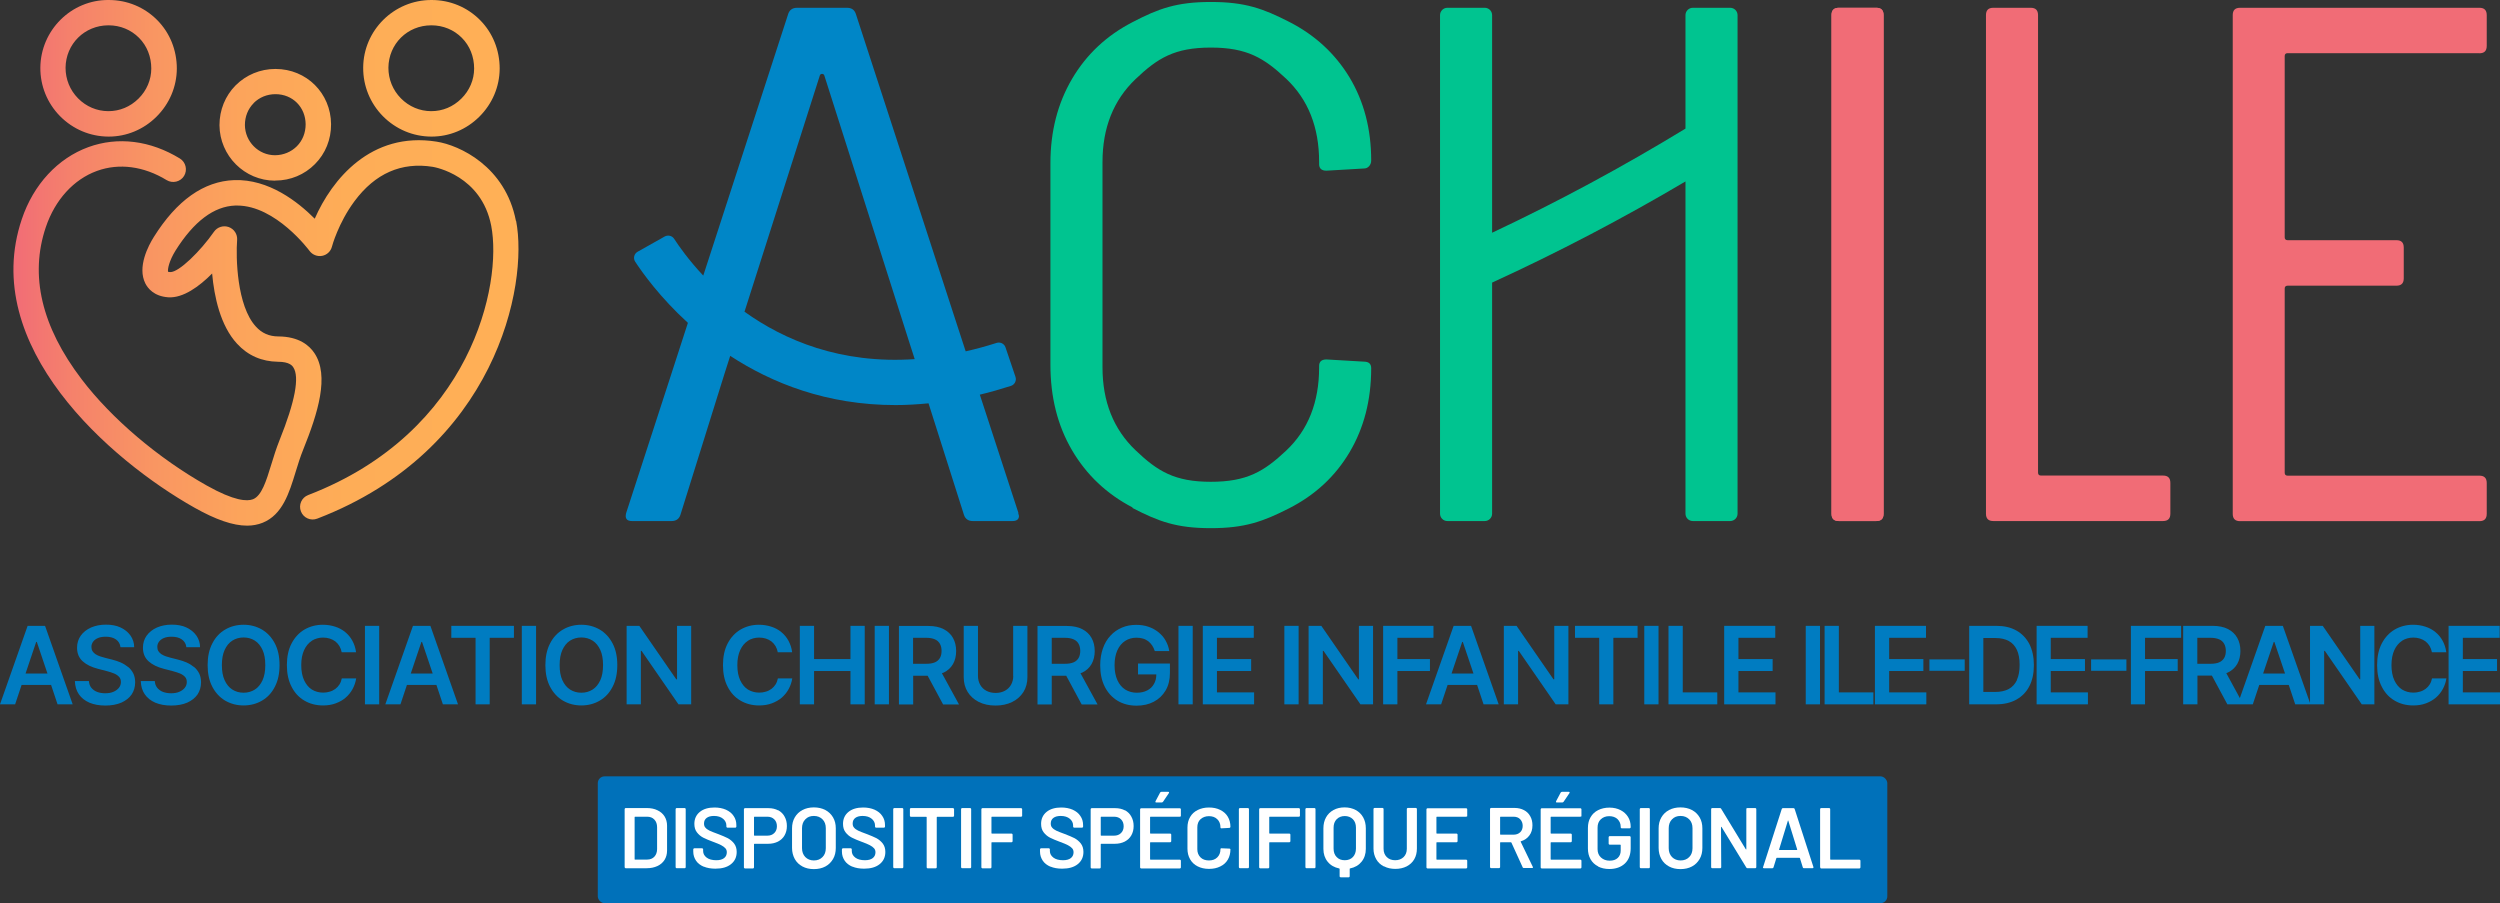 <?xml version="1.0" encoding="UTF-8"?><svg id="Calque_2" xmlns="http://www.w3.org/2000/svg" xmlns:xlink="http://www.w3.org/1999/xlink" viewBox="0 0 228.05 82.39"><rect x="0" y="0" width="228.05" height="82.39" fill="#333333" stroke="none"/><defs><style>.cls-1{fill:#007cc1;}.cls-1,.cls-2,.cls-3,.cls-4,.cls-5,.cls-6,.cls-7{stroke-width:0px;}.cls-2{fill:#00c490;}.cls-3{fill:#0086c7;}.cls-4{fill:#f16c76;}.cls-5{fill:#fff;}.cls-6{fill:#0071ba;}.cls-7{fill:url(#Dégradé_sans_nom_35);}</style><linearGradient id="Dégradé_sans_nom_35" x1="1.21" y1="23.98" x2="47.28" y2="23.98" gradientUnits="userSpaceOnUse"><stop offset="0" stop-color="#f16c76"/><stop offset=".12" stop-color="#f5826b"/><stop offset=".28" stop-color="#f99662"/><stop offset=".45" stop-color="#fca45b"/><stop offset=".66" stop-color="#fead57"/><stop offset="1" stop-color="#ffb056"/></linearGradient></defs><g id="Calque_1-2"><path class="cls-1" d="M2.52,57.09l-2.52,7.16h1.38l.59-1.77h2.69l.59,1.77h1.38l-2.52-7.16h-1.6ZM2.33,61.44l.97-2.88h.06l.97,2.88h-1.99Z"/><path class="cls-1" d="M11.68,60.84c-.2-.16-.42-.3-.67-.41-.25-.11-.51-.19-.78-.26l-.67-.17c-.15-.04-.29-.08-.44-.13-.14-.05-.28-.11-.4-.19-.12-.08-.21-.17-.28-.28-.07-.11-.1-.24-.1-.39,0-.18.05-.34.16-.48.1-.14.25-.25.44-.33.19-.08.43-.12.7-.12.38,0,.7.08.94.25.24.17.38.41.41.71h1.25c0-.4-.12-.76-.34-1.07-.22-.31-.52-.55-.9-.73-.38-.18-.83-.26-1.34-.26s-.95.09-1.35.26c-.4.18-.71.42-.94.74s-.34.69-.34,1.11c0,.51.17.92.51,1.23.34.31.81.54,1.4.69l.81.21c.26.07.48.14.67.22.19.08.34.19.45.31.11.12.16.28.16.46,0,.21-.06.38-.19.54-.12.15-.29.27-.5.36-.21.09-.46.13-.74.13s-.51-.04-.73-.12c-.22-.08-.39-.21-.53-.37-.14-.17-.21-.37-.23-.62h-1.28c.02.48.14.88.37,1.21.23.33.55.58.96.76.41.17.89.26,1.45.26s1.06-.09,1.47-.27c.4-.18.71-.43.93-.74.21-.32.32-.69.32-1.11,0-.31-.06-.58-.17-.81-.12-.23-.27-.43-.47-.59Z"/><path class="cls-1" d="M17.69,60.84c-.2-.16-.42-.3-.67-.41-.25-.11-.51-.19-.78-.26l-.67-.17c-.15-.04-.29-.08-.44-.13-.14-.05-.28-.11-.4-.19-.12-.08-.21-.17-.28-.28-.07-.11-.1-.24-.1-.39,0-.18.05-.34.16-.48.1-.14.25-.25.44-.33.19-.08.43-.12.7-.12.38,0,.7.08.94.25.24.17.38.41.41.71h1.25c0-.4-.12-.76-.34-1.07-.22-.31-.52-.55-.9-.73-.38-.18-.83-.26-1.34-.26s-.95.09-1.35.26c-.4.18-.71.42-.94.74-.23.32-.34.69-.34,1.11,0,.51.17.92.51,1.23.34.31.81.54,1.4.69l.81.21c.26.07.48.14.67.22.19.08.34.19.45.31.11.12.16.28.16.46,0,.21-.06.38-.19.54-.12.15-.29.27-.5.36-.21.09-.46.13-.74.13s-.51-.04-.73-.12c-.22-.08-.39-.21-.53-.37-.14-.17-.21-.37-.23-.62h-1.28c.02.48.14.88.37,1.21.23.33.55.58.96.76.41.17.89.26,1.45.26s1.06-.09,1.47-.27c.4-.18.71-.43.93-.74.21-.32.32-.69.32-1.11,0-.31-.06-.58-.17-.81-.12-.23-.27-.43-.47-.59Z"/><path class="cls-1" d="M23.9,57.43c-.5-.29-1.06-.44-1.68-.44s-1.19.15-1.68.44c-.5.29-.89.71-1.17,1.26-.29.55-.43,1.21-.43,1.98s.14,1.43.43,1.98c.29.55.68.97,1.17,1.26.5.29,1.06.44,1.68.44s1.19-.15,1.68-.44c.5-.29.89-.71,1.17-1.26.29-.55.43-1.21.43-1.98s-.14-1.43-.43-1.98c-.29-.55-.68-.97-1.17-1.26ZM23.95,62.05c-.17.37-.4.66-.7.85-.3.19-.64.29-1.03.29s-.73-.1-1.03-.29c-.3-.19-.53-.48-.7-.85-.17-.37-.25-.83-.25-1.38s.08-1,.25-1.38c.17-.37.4-.66.7-.85.3-.19.64-.29,1.03-.29s.73.1,1.03.29c.3.19.53.48.7.85.17.37.25.83.25,1.38s-.08,1-.25,1.38Z"/><path class="cls-1" d="M28.44,58.45c.3-.19.65-.29,1.03-.29.22,0,.42.03.61.09s.36.15.51.26c.15.12.27.26.37.42.1.17.17.36.21.57h1.31c-.05-.4-.17-.75-.34-1.06s-.39-.57-.66-.79c-.27-.22-.57-.38-.92-.49-.34-.11-.71-.17-1.11-.17-.62,0-1.18.15-1.68.44-.49.29-.88.71-1.17,1.26-.29.55-.43,1.21-.43,1.98s.14,1.43.43,1.98c.28.55.67.97,1.17,1.26.49.29,1.06.44,1.69.44.43,0,.81-.06,1.16-.19.35-.13.66-.3.92-.53.26-.23.47-.49.63-.79.16-.3.27-.62.32-.96h-1.31c-.04.2-.11.39-.21.55-.1.16-.23.3-.38.41-.15.11-.32.2-.51.25-.19.06-.39.09-.6.09-.39,0-.73-.1-1.03-.28-.3-.19-.53-.47-.71-.85-.17-.37-.26-.83-.26-1.38s.09-.99.26-1.37c.17-.37.41-.66.71-.85Z"/><rect class="cls-1" x="33.29" y="57.09" width="1.3" height="7.16"/><path class="cls-1" d="M37.67,57.09l-2.52,7.16h1.38l.59-1.77h2.69l.59,1.77h1.38l-2.52-7.16h-1.6ZM37.47,61.44l.97-2.88h.06l.97,2.88h-1.99Z"/><polygon class="cls-1" points="41.17 58.18 43.38 58.18 43.38 64.25 44.67 64.25 44.67 58.18 46.88 58.18 46.88 57.09 41.17 57.09 41.17 58.18"/><rect class="cls-1" x="47.6" y="57.09" width="1.3" height="7.16"/><path class="cls-1" d="M54.71,57.43c-.5-.29-1.06-.44-1.68-.44s-1.19.15-1.68.44c-.5.29-.89.71-1.17,1.26-.29.55-.43,1.21-.43,1.98s.14,1.43.43,1.98c.29.55.68.97,1.17,1.26.5.29,1.06.44,1.68.44s1.19-.15,1.68-.44c.5-.29.89-.71,1.17-1.26.29-.55.43-1.21.43-1.98s-.14-1.43-.43-1.98c-.29-.55-.68-.97-1.17-1.26ZM54.76,62.05c-.17.37-.4.66-.7.85-.3.19-.64.29-1.03.29s-.73-.1-1.03-.29c-.3-.19-.53-.48-.7-.85-.17-.37-.25-.83-.25-1.38s.08-1,.25-1.38c.17-.37.4-.66.7-.85.3-.19.64-.29,1.03-.29s.73.1,1.03.29c.3.19.53.48.7.85.17.37.25.83.25,1.38s-.08,1-.25,1.38Z"/><polygon class="cls-1" points="61.76 61.97 61.69 61.97 58.32 57.09 57.16 57.09 57.16 64.25 58.46 64.25 58.46 59.37 58.52 59.37 61.89 64.25 63.05 64.25 63.05 57.09 61.76 57.09 61.76 61.97"/><path class="cls-1" d="M68.22,58.45c.3-.19.65-.29,1.03-.29.22,0,.42.03.61.09.19.06.36.15.51.26.15.12.27.26.37.42.1.17.17.36.21.57h1.31c-.05-.4-.17-.75-.34-1.06s-.39-.57-.66-.79c-.27-.22-.57-.38-.92-.49-.34-.11-.71-.17-1.11-.17-.62,0-1.18.15-1.68.44-.49.29-.88.71-1.17,1.26-.29.55-.43,1.21-.43,1.98s.14,1.43.43,1.98c.28.55.67.97,1.17,1.26.49.29,1.06.44,1.69.44.43,0,.81-.06,1.16-.19.35-.13.65-.3.92-.53.26-.23.47-.49.63-.79.16-.3.27-.62.32-.96h-1.31c-.04.2-.11.39-.21.55-.1.16-.23.3-.38.41-.15.11-.32.2-.51.25-.19.06-.39.09-.6.09-.39,0-.73-.1-1.03-.28-.3-.19-.53-.47-.71-.85-.17-.37-.26-.83-.26-1.38s.09-.99.26-1.37c.17-.37.41-.66.71-.85Z"/><polygon class="cls-1" points="77.58 60.12 74.26 60.12 74.26 57.09 72.96 57.09 72.96 64.25 74.26 64.25 74.26 61.21 77.58 61.21 77.58 64.25 78.88 64.25 78.88 57.09 77.58 57.09 77.58 60.12"/><rect class="cls-1" x="79.79" y="57.09" width="1.3" height="7.16"/><path class="cls-1" d="M86.07,61.36c.38-.18.66-.44.86-.78.19-.34.29-.73.29-1.19s-.1-.86-.29-1.2c-.19-.34-.48-.61-.85-.8-.37-.19-.84-.29-1.39-.29h-2.69v7.16h1.3v-2.62h1.32l1.41,2.62h1.45l-1.56-2.85s.1-.03.14-.05ZM83.3,58.18h1.19c.32,0,.59.05.79.14.21.09.36.23.46.41.1.18.15.4.15.65s-.05.47-.15.64c-.1.17-.25.31-.46.4-.21.09-.47.13-.79.13h-1.2v-2.38Z"/><path class="cls-1" d="M92.43,61.66c0,.3-.07.56-.2.8-.13.23-.32.42-.56.55-.24.13-.53.2-.85.2s-.61-.07-.85-.2c-.24-.13-.43-.31-.56-.55-.13-.23-.2-.5-.2-.8v-4.57h-1.3v4.68c0,.51.12.96.36,1.35.24.39.58.69,1.01.91.44.22.95.33,1.53.33s1.09-.11,1.53-.33c.44-.22.77-.52,1.02-.91.24-.39.36-.84.36-1.35v-4.68h-1.3v4.57Z"/><path class="cls-1" d="M98.71,61.36c.38-.18.66-.44.86-.78.19-.34.29-.73.29-1.19s-.1-.86-.29-1.2c-.19-.34-.48-.61-.85-.8-.37-.19-.84-.29-1.39-.29h-2.69v7.16h1.3v-2.62h1.32l1.41,2.62h1.45l-1.56-2.85s.1-.03.14-.05ZM95.95,58.18h1.19c.32,0,.59.05.79.14.21.09.36.23.46.41.1.18.15.4.15.65s-.05.47-.15.64c-.1.17-.25.31-.46.4-.21.09-.47.13-.79.13h-1.2v-2.38Z"/><path class="cls-1" d="M103.83,61.52h1.65c0,.33-.07.62-.21.86-.14.26-.35.46-.62.6-.27.14-.58.21-.95.21-.4,0-.75-.1-1.06-.29-.3-.19-.54-.48-.71-.85-.17-.38-.26-.83-.26-1.37s.09-.99.26-1.37c.17-.37.41-.66.71-.85.3-.19.64-.29,1.03-.29.21,0,.41.03.59.08.18.05.34.14.48.24.14.11.26.24.36.39.1.15.18.32.24.51h1.32c-.05-.35-.17-.67-.34-.97s-.39-.54-.66-.76c-.27-.21-.57-.38-.91-.49-.34-.12-.71-.17-1.11-.17-.47,0-.9.08-1.3.25-.4.17-.75.41-1.04.73-.3.32-.53.7-.69,1.16-.16.45-.25.97-.25,1.55,0,.76.14,1.41.42,1.96.28.55.67.97,1.16,1.27.5.3,1.08.45,1.74.45.59,0,1.12-.12,1.57-.36.46-.24.82-.59,1.08-1.03.26-.45.39-.98.39-1.59v-.86h-2.91v1.01Z"/><rect class="cls-1" x="107.5" y="57.09" width="1.3" height="7.16"/><polygon class="cls-1" points="111.01 61.21 114.13 61.21 114.13 60.12 111.01 60.12 111.01 58.18 114.37 58.18 114.37 57.09 109.72 57.09 109.72 64.25 114.4 64.25 114.4 63.16 111.01 63.16 111.01 61.21"/><rect class="cls-1" x="117.16" y="57.09" width="1.3" height="7.16"/><polygon class="cls-1" points="123.96 61.97 123.9 61.97 120.53 57.09 119.37 57.09 119.37 64.25 120.67 64.25 120.67 59.37 120.73 59.37 124.1 64.25 125.25 64.25 125.25 57.09 123.96 57.09 123.96 61.97"/><polygon class="cls-1" points="130.44 60.12 127.47 60.12 127.47 58.18 130.76 58.18 130.76 57.09 126.17 57.09 126.17 64.25 127.47 64.25 127.47 61.21 130.44 61.21 130.44 60.12"/><path class="cls-1" d="M132.6,57.09l-2.52,7.16h1.38l.59-1.77h2.69l.59,1.77h1.38l-2.52-7.16h-1.6ZM132.41,61.44l.97-2.88h.06l.97,2.88h-1.99Z"/><polygon class="cls-1" points="141.78 61.97 141.71 61.97 138.34 57.09 137.18 57.09 137.18 64.25 138.48 64.25 138.48 59.37 138.54 59.37 141.91 64.25 143.07 64.25 143.07 57.09 141.78 57.09 141.78 61.97"/><polygon class="cls-1" points="143.67 58.18 145.88 58.18 145.88 64.25 147.17 64.25 147.17 58.18 149.38 58.18 149.38 57.09 143.67 57.09 143.67 58.18"/><rect class="cls-1" x="149.99" y="57.09" width="1.3" height="7.16"/><polygon class="cls-1" points="153.5 57.09 152.2 57.09 152.2 64.25 156.65 64.25 156.65 63.16 153.5 63.16 153.5 57.09"/><polygon class="cls-1" points="158.58 61.21 161.7 61.21 161.7 60.12 158.58 60.12 158.58 58.18 161.94 58.18 161.94 57.09 157.28 57.09 157.28 64.25 161.96 64.25 161.96 63.16 158.58 63.16 158.58 61.21"/><rect class="cls-1" x="164.72" y="57.09" width="1.3" height="7.16"/><polygon class="cls-1" points="167.74 57.09 166.44 57.09 166.44 64.25 170.89 64.25 170.89 63.16 167.74 63.16 167.74 57.09"/><polygon class="cls-1" points="172.33 61.21 175.45 61.21 175.45 60.12 172.33 60.12 172.33 58.18 175.69 58.18 175.69 57.09 171.03 57.09 171.03 64.25 175.72 64.25 175.72 63.16 172.33 63.16 172.33 61.21"/><rect class="cls-1" x="176" y="60.15" width="3.22" height="1.04"/><path class="cls-1" d="M183.94,57.52c-.51-.29-1.12-.43-1.83-.43h-2.48v7.16h2.43c.73,0,1.35-.14,1.87-.43.52-.29.92-.7,1.19-1.23.28-.54.41-1.18.41-1.92s-.14-1.38-.41-1.92c-.28-.53-.67-.94-1.18-1.23ZM183.99,62.03c-.17.36-.42.64-.75.82-.33.18-.75.27-1.25.27h-1.07v-4.92h1.1c.48,0,.89.09,1.22.27.33.18.57.45.74.81.17.36.25.82.25,1.37s-.08,1-.25,1.37Z"/><polygon class="cls-1" points="187.07 61.21 190.19 61.21 190.19 60.12 187.07 60.12 187.07 58.18 190.43 58.18 190.43 57.09 185.78 57.09 185.78 64.25 190.46 64.25 190.46 63.16 187.07 63.16 187.07 61.21"/><rect class="cls-1" x="190.75" y="60.15" width="3.22" height="1.04"/><polygon class="cls-1" points="194.38 64.25 195.67 64.25 195.67 61.21 198.65 61.21 198.65 60.12 195.67 60.12 195.67 58.18 198.96 58.18 198.96 57.09 194.38 57.09 194.38 64.25"/><path class="cls-1" d="M215.31,61.97h-.06l-3.37-4.88h-1.16v7.04l-2.48-7.04h-1.6l-2.32,6.59-1.24-2.28s.1-.03.14-.05c.38-.18.66-.44.86-.78.19-.34.29-.73.29-1.19s-.1-.86-.29-1.2c-.19-.34-.48-.61-.85-.8-.37-.19-.84-.29-1.39-.29h-2.69v7.16h1.3v-2.62h1.32l1.41,2.62h2.32l.59-1.77h2.69l.59,1.77h2.64v-4.88h.06l3.37,4.88h1.15v-7.16h-1.29v4.88ZM200.45,58.18h1.19c.32,0,.59.05.79.14.21.09.36.23.46.41.1.18.15.4.15.65s-.05.47-.15.64c-.1.17-.25.31-.46.4-.21.09-.47.13-.79.13h-1.2v-2.38ZM206.44,61.44l.97-2.88h.06l.97,2.88h-1.99Z"/><path class="cls-1" d="M219.11,58.45c.3-.19.65-.29,1.03-.29.22,0,.42.03.61.09.19.06.36.15.51.26.15.12.27.26.37.42.1.17.17.36.21.57h1.31c-.05-.4-.17-.75-.34-1.06s-.39-.57-.66-.79c-.27-.22-.57-.38-.92-.49-.34-.11-.71-.17-1.11-.17-.62,0-1.18.15-1.68.44-.49.29-.88.71-1.17,1.26-.29.55-.43,1.21-.43,1.98s.14,1.43.43,1.98c.28.55.67.97,1.17,1.26.49.29,1.06.44,1.69.44.43,0,.81-.06,1.16-.19.35-.13.65-.3.92-.53.26-.23.47-.49.63-.79.16-.3.27-.62.32-.96h-1.31c-.04.2-.11.39-.21.55-.1.16-.23.3-.38.41-.15.11-.32.2-.51.25-.19.06-.39.09-.6.09-.39,0-.73-.1-1.03-.28-.3-.19-.53-.47-.71-.85-.17-.37-.26-.83-.26-1.38s.09-.99.26-1.37c.17-.37.41-.66.71-.85Z"/><polygon class="cls-1" points="224.66 63.16 224.66 61.21 227.78 61.21 227.78 60.12 224.66 60.12 224.66 58.18 228.02 58.18 228.02 57.09 223.36 57.09 223.36 64.25 228.05 64.25 228.05 63.16 224.66 63.16"/><rect class="cls-6" x="54.53" y="70.82" width="117.63" height="11.57" rx=".62" ry=".62"/><path class="cls-5" d="M57.01,79.17s-.03-.04-.03-.07v-5.29s.01-.05.03-.07c.02-.02.04-.03.07-.03h1.91c.37,0,.7.06.98.2.28.13.5.32.65.56.15.24.23.53.23.85v2.27c0,.32-.08.61-.23.85-.15.24-.37.43-.65.56-.28.13-.61.2-.98.2h-1.91s-.05,0-.07-.03ZM57.93,78.41h1.1c.28,0,.5-.09.66-.26s.25-.41.25-.7v-1.98c0-.3-.08-.53-.25-.71s-.39-.26-.67-.26h-1.09s-.04.01-.04.04v3.84s.01.04.04.04Z"/><path class="cls-5" d="M61.66,79.17s-.03-.04-.03-.07v-5.29s.01-.05.03-.07c.02-.02.04-.03.07-.03h.72s.05,0,.07.03c.02.02.03.04.03.07v5.29s0,.05-.03.07c-.02.02-.04.03-.07.03h-.72s-.05,0-.07-.03Z"/><path class="cls-5" d="M64.19,79.06c-.3-.13-.54-.31-.7-.55-.16-.24-.25-.51-.25-.83v-.2s0-.05.03-.07.04-.03.07-.03h.7s.05,0,.07.03c.02.02.03.04.03.07v.15c0,.24.11.44.32.6.21.16.51.24.88.24.32,0,.56-.07.72-.2s.24-.31.24-.52c0-.15-.04-.27-.13-.37-.09-.1-.21-.19-.38-.28s-.41-.19-.74-.31c-.37-.14-.67-.26-.9-.38-.23-.12-.42-.28-.58-.49s-.23-.46-.23-.77c0-.46.17-.82.5-1.09.33-.27.78-.4,1.34-.4.39,0,.74.07,1.04.2.3.14.54.32.7.57.17.24.25.52.25.84v.13s0,.05-.03.07c-.02.02-.04.03-.07.03h-.71s-.05,0-.07-.03c-.02-.02-.03-.04-.03-.07v-.09c0-.25-.1-.45-.3-.62s-.48-.26-.83-.26c-.29,0-.51.06-.67.18-.16.12-.24.29-.24.51,0,.16.04.29.13.38.08.1.21.19.37.27s.43.18.78.31c.37.14.67.27.89.38.22.12.41.28.57.48.16.21.24.46.24.77,0,.47-.17.84-.52,1.12s-.82.41-1.42.41c-.41,0-.76-.06-1.07-.19Z"/><path class="cls-5" d="M70.99,73.91c.25.14.45.33.58.58.14.25.21.53.21.86s-.07.6-.21.85-.34.43-.6.57c-.26.13-.56.2-.9.2h-1.25s-.04.01-.04.04v2.11s-.01.05-.03.07c-.02.02-.04.03-.07.03h-.72s-.05,0-.07-.03c-.02-.02-.03-.04-.03-.07v-5.3s0-.05.03-.07c.02-.02.04-.03.07-.03h2.15c.33,0,.62.07.87.2ZM70.63,75.99c.16-.16.24-.36.24-.62s-.08-.47-.24-.63-.37-.24-.64-.24h-1.17s-.04.01-.04.04v1.65s.01.04.04.04h1.17c.27,0,.48-.08.64-.24Z"/><path class="cls-5" d="M73.2,79.04c-.3-.16-.54-.39-.7-.68s-.25-.63-.25-1.01v-1.79c0-.37.08-.71.25-1s.4-.51.7-.67.65-.24,1.04-.24.75.08,1.05.24.53.38.7.67.25.62.25,1v1.79c0,.38-.08.72-.25,1.01s-.4.52-.7.68c-.3.16-.65.24-1.05.24s-.74-.08-1.04-.24ZM75.03,78.18c.2-.2.3-.47.3-.81v-1.82c0-.34-.1-.61-.3-.81-.2-.2-.46-.31-.79-.31s-.58.1-.78.31c-.2.2-.3.48-.3.81v1.82c0,.33.1.6.3.81.2.2.46.31.78.31s.59-.1.79-.31Z"/><path class="cls-5" d="M77.75,79.06c-.3-.13-.54-.31-.7-.55-.16-.24-.25-.51-.25-.83v-.2s0-.05.03-.07.04-.03.07-.03h.7s.05,0,.07.03c.02.02.03.04.03.07v.15c0,.24.11.44.32.6.21.16.51.24.88.24.32,0,.56-.07.72-.2s.24-.31.24-.52c0-.15-.04-.27-.13-.37-.09-.1-.21-.19-.38-.28s-.41-.19-.74-.31c-.37-.14-.67-.26-.9-.38-.23-.12-.42-.28-.58-.49s-.23-.46-.23-.77c0-.46.17-.82.5-1.09.33-.27.78-.4,1.34-.4.39,0,.74.07,1.04.2.3.14.54.32.7.57.17.24.25.52.25.84v.13s0,.05-.03.07c-.02.02-.04.03-.07.03h-.71s-.05,0-.07-.03c-.02-.02-.03-.04-.03-.07v-.09c0-.25-.1-.45-.3-.62s-.48-.26-.83-.26c-.29,0-.51.06-.67.18-.16.12-.24.29-.24.51,0,.16.04.29.13.38.08.1.21.19.37.27s.43.18.78.31c.37.14.67.27.89.38.22.12.41.28.57.48.16.21.24.46.24.77,0,.47-.17.84-.52,1.12s-.82.41-1.42.41c-.41,0-.76-.06-1.07-.19Z"/><path class="cls-5" d="M81.51,79.17s-.03-.04-.03-.07v-5.29s.01-.05.03-.07c.02-.02.04-.03.07-.03h.72s.05,0,.07.03c.02.02.03.04.03.07v5.29s0,.05-.03.07c-.02.02-.04.03-.07.03h-.72s-.05,0-.07-.03Z"/><path class="cls-5" d="M87,73.74s.03.04.03.07v.6s0,.05-.03.07c-.02.02-.04.03-.07.03h-1.44s-.04.01-.04.04v4.56s0,.05-.03.07-.04.03-.07.03h-.72s-.05,0-.07-.03-.03-.04-.03-.07v-4.56s-.01-.04-.04-.04h-1.39s-.05,0-.07-.03c-.02-.02-.03-.04-.03-.07v-.6s0-.05.03-.07c.02-.02.04-.03.07-.03h3.81s.05,0,.07.03Z"/><path class="cls-5" d="M87.7,79.17s-.03-.04-.03-.07v-5.29s.01-.05.03-.07c.02-.02.04-.03.07-.03h.72s.05,0,.07.03c.02.02.03.04.03.07v5.29s0,.05-.03.07c-.02.02-.04.03-.07.03h-.72s-.05,0-.07-.03Z"/><path class="cls-5" d="M93.21,74.47s-.04.03-.07.03h-2.66s-.04.01-.04.04v1.46s.01.04.04.04h1.79s.05,0,.07.03c.02.02.03.04.03.07v.59s0,.05-.03.07c-.02.02-.04.03-.07.03h-1.79s-.04.01-.04.04v2.24s0,.05-.03.07c-.02.02-.04.03-.07.03h-.72s-.05,0-.07-.03c-.02-.02-.03-.04-.03-.07v-5.29s.01-.05.03-.07c.02-.02.04-.03.07-.03h3.52s.05,0,.07.03.03.04.03.07v.6s0,.05-.03.07Z"/><path class="cls-5" d="M95.82,79.06c-.3-.13-.54-.31-.7-.55-.16-.24-.25-.51-.25-.83v-.2s0-.05.03-.07.04-.03.07-.03h.7s.05,0,.07.03c.02.02.03.04.03.07v.15c0,.24.11.44.32.6.21.16.51.24.88.24.32,0,.56-.07.72-.2s.24-.31.24-.52c0-.15-.04-.27-.13-.37-.09-.1-.21-.19-.38-.28s-.41-.19-.74-.31c-.37-.14-.67-.26-.9-.38-.23-.12-.42-.28-.58-.49s-.23-.46-.23-.77c0-.46.17-.82.5-1.09.33-.27.78-.4,1.34-.4.39,0,.74.07,1.04.2.3.14.54.32.7.57.17.24.25.52.25.84v.13s0,.05-.03.07c-.02.02-.04.03-.07.03h-.71s-.05,0-.07-.03c-.02-.02-.03-.04-.03-.07v-.09c0-.25-.1-.45-.3-.62s-.48-.26-.83-.26c-.29,0-.51.06-.67.18-.16.12-.24.29-.24.51,0,.16.04.29.13.38.08.1.21.19.37.27s.43.18.78.31c.37.14.67.27.89.38.22.12.41.28.57.48.16.21.24.46.24.77,0,.47-.17.84-.52,1.12s-.82.41-1.42.41c-.41,0-.76-.06-1.07-.19Z"/><path class="cls-5" d="M102.62,73.91c.25.14.45.33.58.58.14.25.21.53.21.86s-.07.6-.21.85-.34.43-.6.57c-.26.13-.56.2-.9.2h-1.25s-.04.01-.04.04v2.11s-.01.05-.03.07c-.02.02-.04.03-.07.03h-.72s-.05,0-.07-.03c-.02-.02-.03-.04-.03-.07v-5.3s0-.05.03-.07c.02-.02.04-.03.07-.03h2.15c.33,0,.62.07.87.2ZM102.26,75.99c.16-.16.24-.36.24-.62s-.08-.47-.24-.63-.37-.24-.64-.24h-1.17s-.04.01-.04.04v1.65s.01.04.04.04h1.17c.27,0,.48-.08.64-.24Z"/><path class="cls-5" d="M107.69,74.47s-.04.03-.07.03h-2.67s-.04.01-.04.04v1.46s.01.04.04.04h1.79s.05,0,.07.03c.02.02.03.04.03.07v.59s0,.05-.03.07c-.02.02-.04.03-.07.03h-1.79s-.04.01-.04.04v1.51s.01.04.04.04h2.67s.05,0,.07.03c.02.02.03.04.03.07v.6s0,.05-.03.07c-.02.02-.04.03-.07.03h-3.52s-.05,0-.07-.03c-.02-.02-.03-.04-.03-.07v-5.29s.01-.05.03-.07c.02-.02.04-.03.07-.03h3.52s.05,0,.07.03c.02.02.03.04.03.07v.6s0,.05-.03.07ZM105.4,73.18s0-.05,0-.08l.43-.81s.06-.06.12-.06h.62s.06.01.07.03,0,.05-.01.08l-.54.8s-.06.06-.11.06h-.52s-.06-.01-.07-.03Z"/><path class="cls-5" d="M109.25,79.03c-.3-.15-.53-.37-.69-.65-.16-.28-.24-.6-.24-.96v-1.93c0-.36.08-.69.24-.96.16-.28.39-.49.69-.64.3-.15.64-.23,1.03-.23s.73.07,1.03.22c.3.15.53.35.69.62.16.27.24.58.24.92,0,.03-.01.05-.03.07-.02.02-.04.03-.07.03l-.72.04c-.06,0-.09-.03-.09-.09,0-.31-.1-.56-.29-.74-.19-.19-.45-.28-.76-.28s-.57.1-.77.28-.29.44-.29.74v2c0,.3.1.55.29.74s.45.28.77.28.57-.09.76-.28c.19-.19.29-.43.29-.74,0-.06.03-.09.09-.09l.72.03s.05,0,.07.02c.02.02.03.03.03.05,0,.35-.08.67-.24.94-.16.27-.39.48-.69.62-.3.15-.64.22-1.03.22s-.74-.08-1.03-.23Z"/><path class="cls-5" d="M113.04,79.17s-.03-.04-.03-.07v-5.29s.01-.05.03-.07c.02-.02.04-.03.07-.03h.72s.05,0,.07.03c.02.02.03.04.03.07v5.29s0,.05-.03.07c-.02.02-.04.03-.07.03h-.72s-.05,0-.07-.03Z"/><path class="cls-5" d="M118.55,74.47s-.04.03-.07.03h-2.66s-.04.01-.04.04v1.46s.01.04.04.04h1.79s.05,0,.07.03c.02.02.03.04.03.07v.59s0,.05-.03.07c-.02.02-.04.03-.07.03h-1.79s-.04.01-.04.04v2.24s0,.05-.03.07c-.02.02-.04.03-.07.03h-.72s-.05,0-.07-.03c-.02-.02-.03-.04-.03-.07v-5.29s.01-.05.03-.07c.02-.02.04-.03.07-.03h3.52s.05,0,.07.03.03.04.03.07v.6s0,.05-.03.07Z"/><path class="cls-5" d="M119.11,79.17s-.03-.04-.03-.07v-5.29s.01-.05.03-.07c.02-.02.04-.03.07-.03h.72s.05,0,.07.03c.02.02.03.04.03.07v5.29s0,.05-.03.07c-.02.02-.04.03-.07.03h-.72s-.05,0-.07-.03Z"/><path class="cls-5" d="M123.67,73.89c.29.16.52.38.68.67s.24.62.24,1v1.88c0,.46-.13.85-.39,1.17-.26.32-.61.52-1.05.61-.02,0-.03.02-.03.05v.66s0,.05-.03.07c-.02.02-.04.03-.07.03h-.72s-.05-.01-.07-.03c-.02-.02-.03-.04-.03-.07v-.66s-.01-.04-.04-.05c-.44-.09-.79-.29-1.05-.61-.26-.32-.39-.71-.39-1.17v-1.88c0-.38.08-.71.24-1,.16-.29.39-.51.68-.67.29-.16.63-.24,1.01-.24s.72.08,1.01.24ZM123.69,75.5c0-.32-.09-.58-.28-.77s-.44-.29-.74-.29-.55.1-.74.29c-.19.2-.28.45-.28.77v1.91c0,.32.09.58.28.77.19.2.43.29.74.29s.56-.1.74-.29.28-.45.28-.77v-1.91Z"/><path class="cls-5" d="M126.23,79.03c-.3-.15-.53-.37-.69-.65s-.25-.6-.25-.97v-3.61s0-.05.03-.07c.02-.02.04-.03.07-.03h.72s.05,0,.07.03c.02.02.03.04.03.07v3.63c0,.31.1.56.29.75.19.19.45.29.77.29s.57-.1.77-.29c.19-.19.29-.44.29-.75v-3.63s0-.05.03-.07.04-.03.07-.03h.72s.05,0,.07.03c.02.02.03.04.03.07v3.61c0,.37-.08.69-.24.97-.16.28-.39.49-.69.65-.3.15-.64.23-1.03.23s-.73-.07-1.03-.23Z"/><path class="cls-5" d="M133.81,74.47s-.04.03-.07.03h-2.67s-.04.01-.04.04v1.46s.01.04.04.04h1.79s.05,0,.07.03c.02.02.03.04.03.07v.59s0,.05-.03.07c-.02.02-.04.03-.07.03h-1.79s-.04.01-.04.04v1.51s.01.04.04.04h2.67s.05,0,.07.03c.02.02.03.04.03.07v.6s0,.05-.03.07c-.02.02-.04.03-.07.03h-3.52s-.05,0-.07-.03c-.02-.02-.03-.04-.03-.07v-5.29s.01-.05.03-.07c.02-.02.04-.03.07-.03h3.52s.05,0,.07.03c.02.02.03.04.03.07v.6s0,.05-.03.07Z"/><path class="cls-5" d="M138.9,79.12l-1.03-2.26s-.03-.03-.05-.03h-.94s-.04.01-.04.04v2.22s0,.05-.03.07c-.02.02-.04.03-.07.03h-.72s-.05,0-.07-.03c-.02-.02-.03-.04-.03-.07v-5.29s.01-.05.03-.07c.02-.02.04-.03.07-.03h2.15c.32,0,.6.07.85.2.25.13.44.32.57.56.14.24.2.52.2.83,0,.36-.09.67-.28.92-.18.25-.44.43-.77.53-.01,0-.02,0-.02.02s0,.02,0,.03l1.1,2.28s.02.04.02.05c0,.04-.03.06-.09.06h-.75c-.05,0-.09-.02-.11-.07ZM136.84,74.54v1.56s.01.04.04.04h1.18c.25,0,.45-.07.61-.22s.23-.35.23-.59-.08-.44-.23-.6-.36-.23-.61-.23h-1.18s-.04.01-.04.04Z"/><path class="cls-5" d="M144.23,74.47s-.04.03-.07.03h-2.67s-.04.01-.04.04v1.46s.01.04.04.04h1.79s.05,0,.07.03c.02.02.03.04.03.07v.59s0,.05-.03.07c-.02.02-.04.03-.07.03h-1.79s-.04.01-.04.04v1.51s.01.04.04.04h2.67s.05,0,.07.03c.02.02.03.04.03.07v.6s0,.05-.03.07c-.02.02-.04.03-.07.03h-3.52s-.05,0-.07-.03c-.02-.02-.03-.04-.03-.07v-5.29s.01-.05.03-.07c.02-.02.04-.03.07-.03h3.52s.05,0,.07.03c.02.02.03.04.03.07v.6s0,.05-.03.07ZM141.94,73.18s0-.05,0-.08l.43-.81s.06-.06.12-.06h.62s.06.01.07.03,0,.05-.01.08l-.54.8s-.06.06-.11.06h-.52s-.06-.01-.07-.03Z"/><path class="cls-5" d="M145.78,79.03c-.3-.15-.53-.37-.69-.65-.16-.28-.24-.61-.24-.97v-1.89c0-.37.08-.7.24-.97.16-.28.39-.5.69-.65.3-.15.64-.23,1.03-.23s.73.08,1.02.23c.29.15.52.36.68.62s.24.56.24.88v.06s0,.05-.03.07-.04.03-.07.03h-.71s-.05,0-.07-.03c-.02-.02-.03-.04-.03-.07v-.04c0-.28-.1-.51-.29-.7-.19-.18-.45-.27-.76-.27s-.57.1-.77.29-.29.44-.29.76v1.96c0,.31.1.57.31.76s.47.29.79.29.56-.08.74-.25.27-.39.27-.68v-.49s-.01-.04-.04-.04h-.96s-.05,0-.07-.03c-.02-.02-.03-.04-.03-.07v-.58s0-.05.03-.07c.02-.02.04-.03.07-.03h1.81s.05,0,.07.03c.02.02.03.04.03.07v1c0,.6-.18,1.07-.53,1.4-.35.33-.83.5-1.42.5-.39,0-.74-.08-1.03-.23Z"/><path class="cls-5" d="M149.61,79.17s-.03-.04-.03-.07v-5.29s.01-.05.03-.07c.02-.02.04-.03.07-.03h.72s.05,0,.07.03c.02.02.03.04.03.07v5.29s0,.05-.03.07c-.02.02-.04.03-.07.03h-.72s-.05,0-.07-.03Z"/><path class="cls-5" d="M152.25,79.04c-.3-.16-.54-.39-.7-.68s-.25-.63-.25-1.01v-1.79c0-.37.08-.71.25-1s.4-.51.7-.67.65-.24,1.04-.24.75.08,1.05.24.53.38.7.67.25.62.25,1v1.79c0,.38-.08.72-.25,1.01s-.4.52-.7.68c-.3.16-.65.24-1.05.24s-.74-.08-1.04-.24ZM154.09,78.18c.2-.2.3-.47.3-.81v-1.82c0-.34-.1-.61-.3-.81-.2-.2-.46-.31-.79-.31s-.58.1-.78.31c-.2.2-.3.48-.3.81v1.82c0,.33.1.6.3.81.2.2.46.31.78.31s.59-.1.79-.31Z"/><path class="cls-5" d="M159.32,73.74s.04-.03.07-.03h.72s.05,0,.07.03c.02.02.03.04.03.07v5.29s0,.05-.03.07c-.02.02-.04.03-.07.03h-.7c-.05,0-.09-.02-.11-.06l-2.26-3.7s-.02-.02-.03-.02c-.01,0-.02.01-.02.03l.02,3.65s0,.05-.03.07c-.02.02-.04.03-.07.03h-.72s-.05,0-.07-.03c-.02-.02-.03-.04-.03-.07v-5.29s.01-.05.03-.07c.02-.02.04-.03.07-.03h.7c.05,0,.09.02.11.06l2.25,3.7s.02.02.03.02.02-.01.02-.04v-3.65s0-.05.02-.07Z"/><path class="cls-5" d="M164.45,79.12l-.26-.84s-.02-.03-.04-.03h-2.07s-.03.01-.04.03l-.26.84c-.02.05-.05.08-.1.08h-.78s-.05,0-.07-.03-.02-.05,0-.08l1.7-5.29c.02-.05.05-.08.1-.08h.98c.05,0,.09.03.1.08l1.71,5.29s0,.02,0,.04c0,.05-.03.07-.09.07h-.78c-.05,0-.09-.03-.1-.08ZM162.32,77.54h1.59s.04-.02.03-.05l-.81-2.62s-.01-.03-.02-.03-.02.01-.02.03l-.8,2.62s0,.05.03.05Z"/><path class="cls-5" d="M166.06,79.17s-.03-.04-.03-.07v-5.29s.01-.05.03-.07c.02-.02.04-.03.07-.03h.72s.05,0,.07.03c.02.02.03.04.03.07v4.57s.01.04.04.04h2.62s.05,0,.07.03c.02.02.03.04.03.07v.6s-.01.05-.03.07c-.02.02-.04.03-.07.03h-3.48s-.05,0-.07-.03Z"/><path class="cls-3" d="M92.9,46.79l-3.52-10.79c.93-.22,1.87-.49,2.84-.8.34-.11.53-.48.41-.83l-.91-2.69c-.11-.33-.48-.51-.81-.4-.97.31-1.9.56-2.82.77l-.75-2.3L78.06,1.24c-.13-.36-.4-.53-.8-.53h-4.55c-.4,0-.67.18-.8.53l-7.67,23.63-.09.27c-1.33-1.42-2.21-2.67-2.65-3.35-.19-.29-.56-.38-.86-.22l-2.47,1.39c-.33.18-.43.6-.23.91.67,1.02,2.26,3.25,4.81,5.58l-1.73,5.34-1.42,4.37-2.48,7.63c-.13.49.04.74.53.74h3.61c.4,0,.67-.18.8-.54l4.01-12.84.54-1.69c3.79,2.48,8.8,4.49,15.08,4.49.97,0,1.98-.06,3.01-.16l3.24,10.2c.13.36.4.54.8.54h3.61c.4,0,.6-.16.6-.47l-.07-.27ZM67.91,28.43l.04-.11,6.84-21.45c.04-.09.11-.13.2-.13s.16.04.2.13l7.78,24.43.47,1.46c-6.77.46-11.9-1.73-15.52-4.32Z"/><path class="cls-2" d="M103.31,46.29c-2.36-1.23-4.2-2.97-5.52-5.22-1.32-2.25-1.97-4.85-1.97-7.79V14.89c0-2.9.66-5.46,1.97-7.69,1.31-2.23,3.15-3.96,5.52-5.18,2.36-1.23,4.01-1.84,7.14-1.84s4.77.6,7.14,1.81c2.36,1.2,4.2,2.9,5.52,5.08,1.31,2.19,1.97,4.7,1.97,7.56,0,.22-.07.4-.2.54s-.29.2-.47.2l-3.41.2c-.45,0-.67-.2-.67-.6v-.2c0-3.17-1-5.69-3.01-7.59-2.01-1.89-3.57-2.84-6.87-2.84s-4.86.96-6.87,2.88c-2.01,1.92-3.01,4.44-3.01,7.56v18.73c0,3.12,1,5.64,3.01,7.56,2.01,1.92,3.57,2.88,6.87,2.88s4.86-.95,6.87-2.84c2.01-1.89,3.01-4.42,3.01-7.59v-.13c0-.4.22-.6.67-.6l3.41.2c.45,0,.67.2.67.6,0,2.9-.66,5.45-1.97,7.66-1.31,2.21-3.15,3.91-5.52,5.12-2.36,1.2-4.02,1.81-7.14,1.81s-4.77-.61-7.14-1.84Z"/><path class="cls-2" d="M157.83.71h-3.41c-.37,0-.67.3-.67.67v10.35c-5.69,3.47-11.6,6.66-17.64,9.5V1.38c0-.37-.3-.67-.67-.67h-3.41c-.37,0-.67.3-.67.67v45.48c0,.37.3.67.67.67h3.41c.37,0,.67-.3.67-.67v-21.08c6.02-2.76,11.93-5.85,17.64-9.23v-.4,30.71c0,.37.3.67.67.67h3.41c.37,0,.67-.3.67-.67V1.38c0-.37-.3-.67-.67-.67Z"/><path class="cls-4" d="M167.07,46.85V1.38c0-.45.22-.67.67-.67h3.41c.45,0,.67.22.67.67v45.48c0,.45-.22.67-.67.67h-3.41c-.45,0-.67-.22-.67-.67Z"/><path class="cls-4" d="M181.16,46.85V1.38c0-.45.22-.67.67-.67h3.41c.45,0,.67.22.67.67v41.73c0,.18.09.27.27.27h11.13c.45,0,.67.22.67.67v2.81c0,.45-.22.67-.67.67h-15.48c-.45,0-.67-.22-.67-.67Z"/><path class="cls-4" d="M226.17,4.85h-17.49c-.18,0-.27.09-.27.27v16.52c0,.18.09.27.27.27h9.92c.45,0,.67.22.67.67v2.81c0,.45-.22.67-.67.67h-9.92c-.18,0-.27.09-.27.27v16.79c0,.18.09.27.27.27h17.49c.45,0,.67.22.67.67v2.81c0,.45-.22.67-.67.67h-21.83c-.45,0-.67-.22-.67-.67V1.38c0-.45.22-.67.67-.67h21.83c.45,0,.67.22.67.67v2.81c0,.45-.22.67-.67.67Z"/><path class="cls-4" d="M167.07,46.85V1.38c0-.45.22-.67.67-.67h3.41c.45,0,.67.22.67.67v45.48c0,.45-.22.67-.67.67h-3.41c-.45,0-.67-.22-.67-.67Z"/><path class="cls-7" d="M39.34,12.46h.03c1.62,0,3.17-.64,4.35-1.81,1.19-1.18,1.85-2.74,1.86-4.39,0-1.69-.63-3.26-1.79-4.43C42.62.65,41.05,0,39.37,0h-.02C35.94,0,33.15,2.76,33.13,6.17c-.01,1.67.63,3.24,1.8,4.43,1.18,1.19,2.74,1.85,4.41,1.86ZM39.35,2.31h.01c1.06,0,2.05.41,2.77,1.14.73.73,1.12,1.73,1.12,2.8,0,1.03-.42,2.01-1.17,2.75-.75.74-1.7,1.14-2.74,1.14-1.05,0-2.03-.42-2.77-1.17-.74-.75-1.14-1.74-1.14-2.79.02-2.17,1.73-3.87,3.91-3.87ZM25.1,16.47h.02c1.38,0,2.66-.54,3.61-1.5.96-.96,1.48-2.26,1.47-3.64-.02-2.83-2.24-5.04-5.07-5.04h-.01c-1.38,0-2.67.54-3.63,1.5-.95.96-1.47,2.25-1.47,3.63.02,2.79,2.29,5.06,5.07,5.06ZM23.14,9.4c.52-.52,1.22-.81,1.99-.81h0c1.56,0,2.74,1.18,2.75,2.75h0c0,.77-.28,1.48-.8,2-.52.52-1.22.81-1.98.82h-.01c-1.51,0-2.74-1.24-2.75-2.76,0-.76.28-1.47.8-1.99ZM9.89,12.46h.03c1.62,0,3.17-.64,4.35-1.81,1.19-1.18,1.85-2.74,1.86-4.39,0-1.69-.63-3.26-1.79-4.43C13.17.65,11.6,0,9.92,0,6.5-.03,3.71,2.76,3.68,6.17c-.01,1.67.63,3.24,1.8,4.43,1.18,1.19,2.74,1.85,4.41,1.86ZM9.9,2.31h.01c1.06,0,2.05.41,2.77,1.14.73.73,1.12,1.73,1.12,2.8,0,1.03-.42,2.01-1.17,2.75-.75.74-1.71,1.14-2.74,1.14-1.05,0-2.03-.42-2.77-1.17-.74-.75-1.14-1.74-1.14-2.79.02-2.17,1.74-3.87,3.91-3.87ZM47.06,20.14c-.96-4.97-5.16-6.9-7.24-7.22-5.98-.95-9.55,3.46-11.11,7.03-1.53-1.53-4.18-3.63-7.35-3.52-2.77.1-5.24,1.85-7.33,5.19-.49.78-1.53,2.74-.77,4.24.22.43.78,1.17,2.09,1.26,1.35.09,2.83-.99,4-2.17.19,2.1.74,4.74,2.27,6.4.99,1.08,2.25,1.63,3.74,1.65,1.06,0,1.31.38,1.39.5.59.88.17,3.12-1.25,6.65-.3.75-.53,1.49-.75,2.21-.47,1.54-.88,2.86-1.67,3.18-.53.21-1.7.17-4.22-1.25-4.41-2.48-8.68-6.1-11.41-9.69-3.66-4.8-4.76-9.47-3.27-13.88.84-2.49,2.54-4.36,4.67-5.13,2.01-.73,4.27-.43,6.35.84.54.33,1.26.16,1.59-.38.33-.54.16-1.26-.38-1.59-2.7-1.65-5.66-2.02-8.35-1.04-2.79,1.02-5.01,3.41-6.07,6.57-3.91,11.58,8.06,21.99,15.75,26.32,1.95,1.1,3.52,1.64,4.8,1.64.51,0,.98-.09,1.41-.26,1.82-.73,2.43-2.72,3.02-4.65.21-.68.42-1.37.69-2.03,1.35-3.35,2.4-6.74,1.02-8.8-.46-.69-1.4-1.51-3.29-1.52-.83,0-1.51-.3-2.05-.9-1.75-1.9-1.83-6.35-1.71-7.9.04-.52-.27-1-.77-1.18-.49-.17-1.04,0-1.34.43-1.24,1.78-3.21,3.71-3.99,3.68-.1,0-.17-.02-.2-.03-.05-.23.09-.98.68-1.93,1.67-2.66,3.5-4.04,5.45-4.11.06,0,.11,0,.17,0,3.53,0,6.57,4.09,6.6,4.13.26.36.71.54,1.15.46.44-.08.79-.41.9-.84,0-.02.58-2.16,2.06-4.15,1.88-2.53,4.28-3.59,7.14-3.13.18.03,4.44.78,5.33,5.38,1.02,5.29-1.77,18.82-16.7,24.56-.6.23-.89.9-.66,1.49.23.6.9.89,1.49.66,16.29-6.26,19.28-21.27,18.14-27.16Z"/></g></svg>